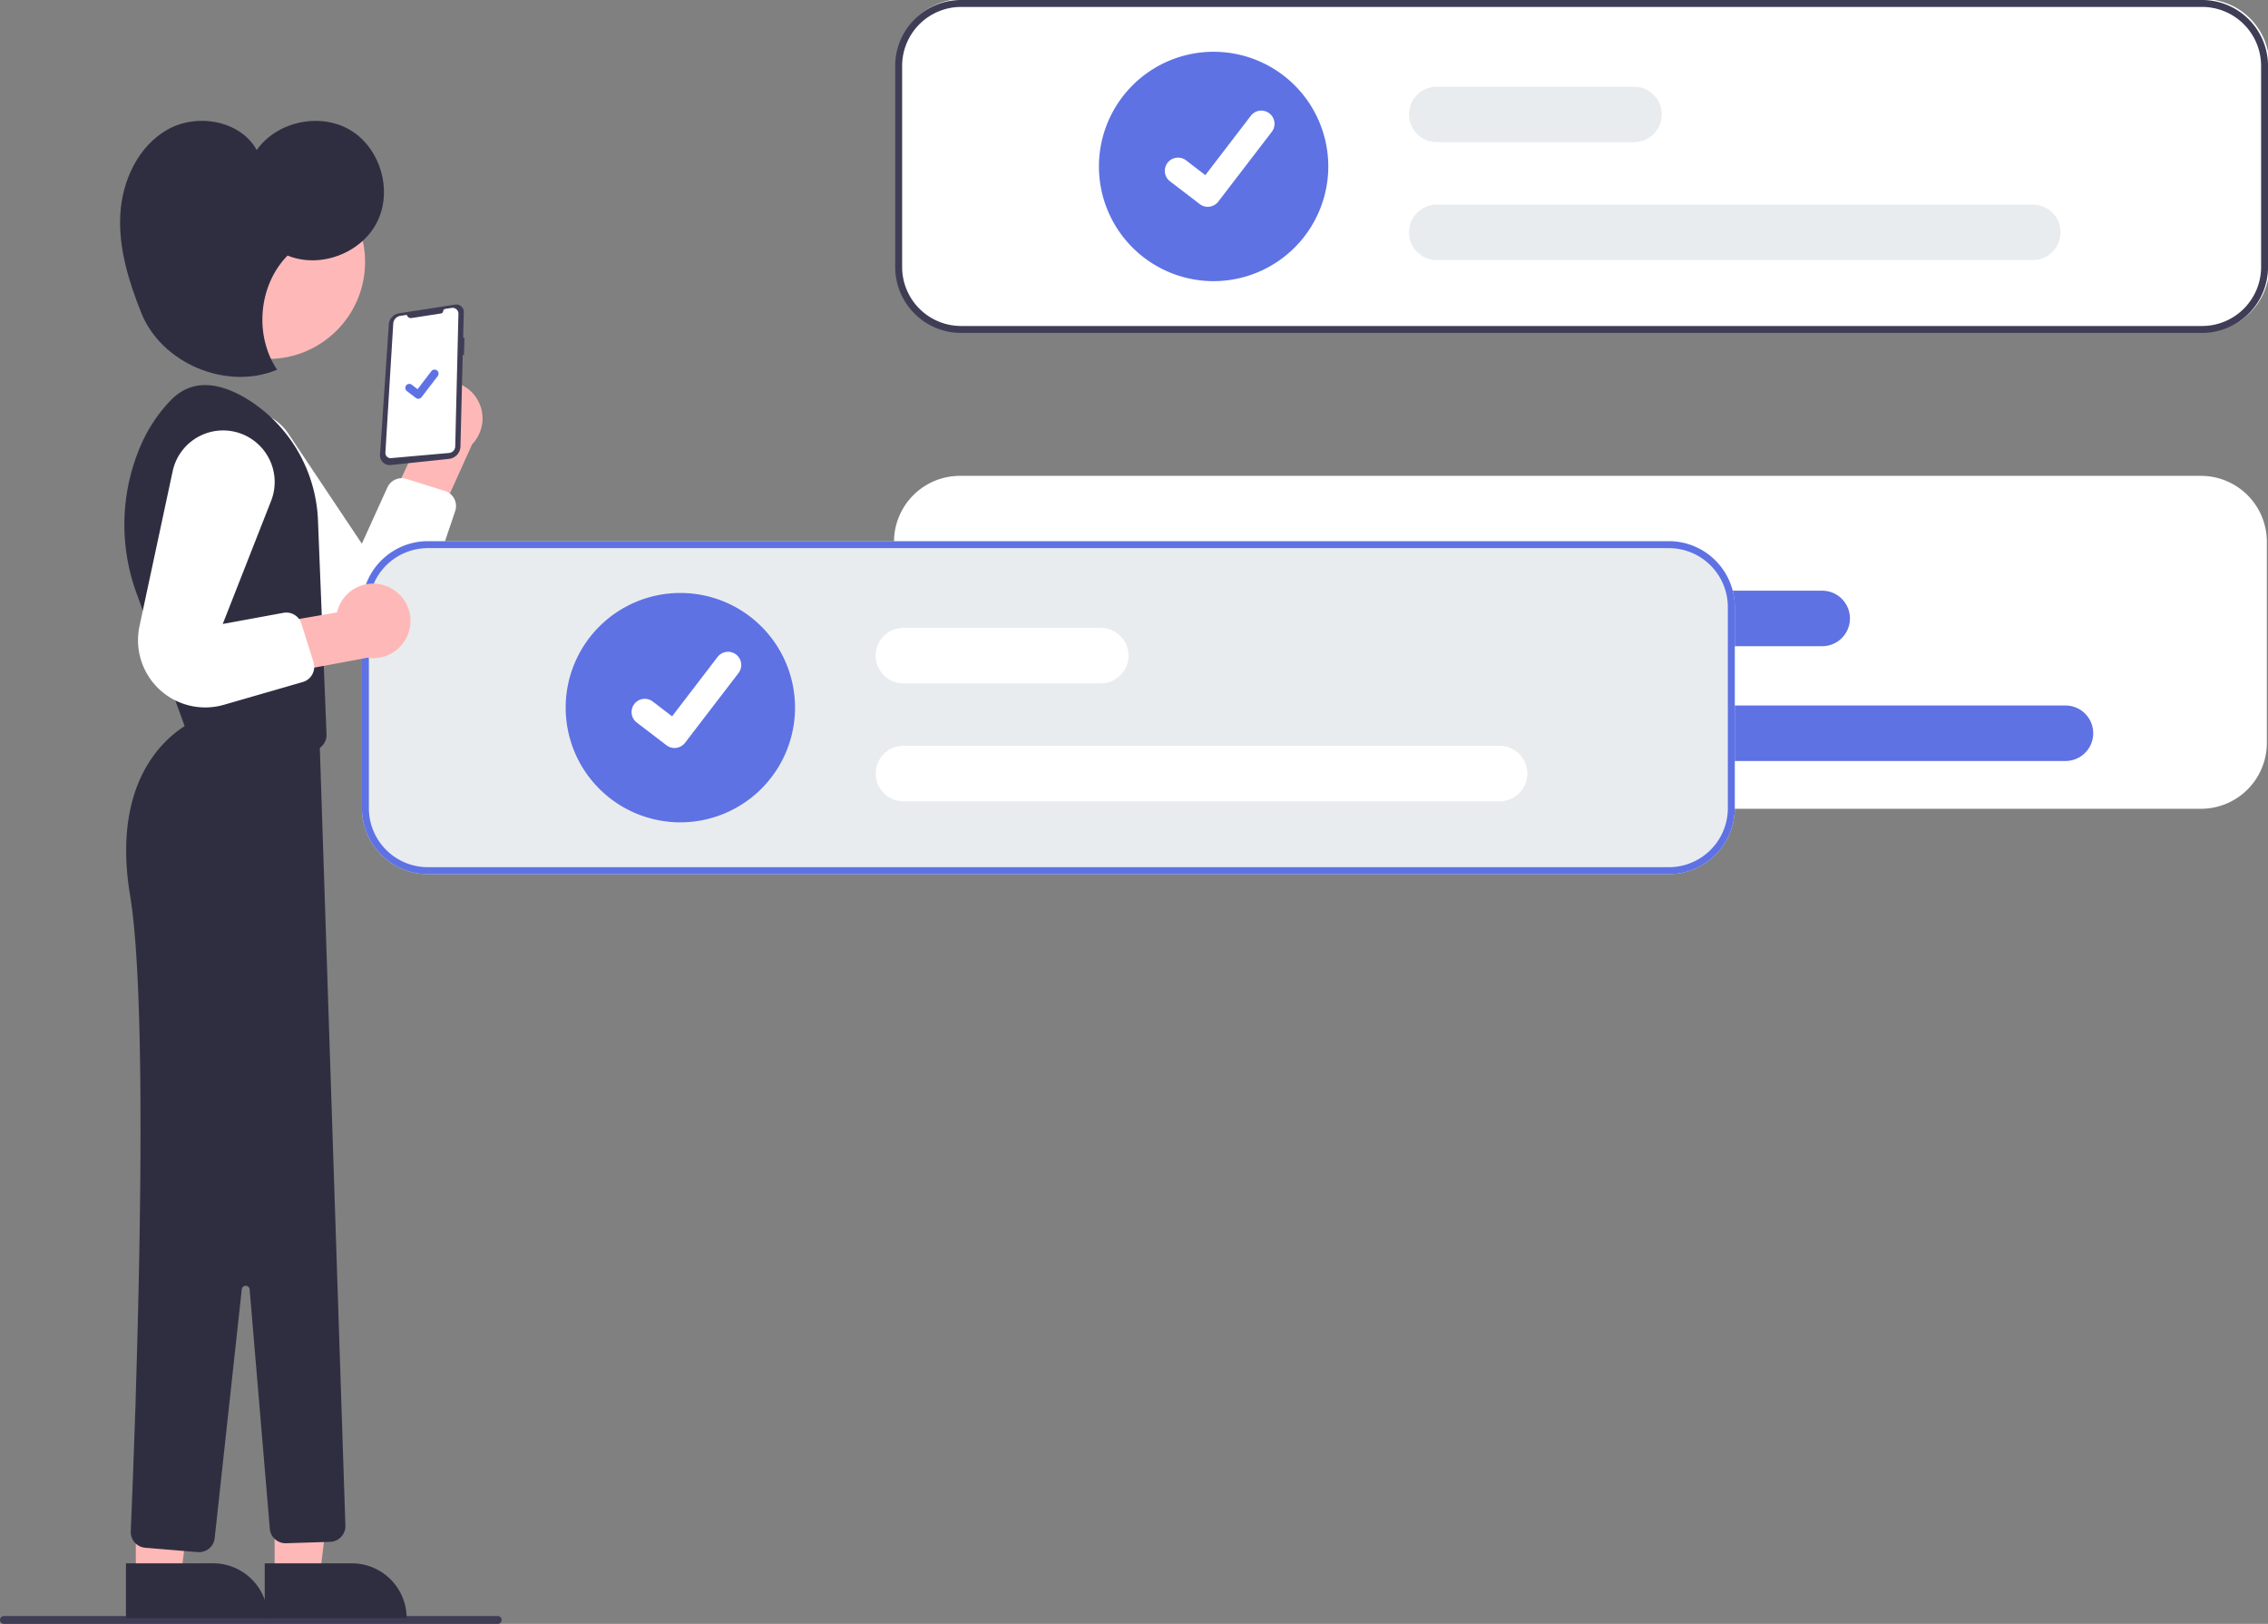 <?xml version="1.0" encoding="UTF-8"?>
<svg data-name="Layer 1" version="1.1" viewBox="0 0 574.17 411.08" xmlns="http://www.w3.org/2000/svg">
 <rect x="0" y="0" width="574.17" height="411.08" fill="#808080" stroke="none"/>
 <path transform="translate(-312.91 -244.46)" d="m870.11 364.92h-314.19a16.695 16.695 0 0 0-16.68 16.68v50.919a16.695 16.695 0 0 0 16.68 16.68h314.19a16.695 16.695 0 0 0 16.68-16.68v-50.919a16.695 16.695 0 0 0-16.68-16.68z" fill="#fff"/>
 <path d="m461.31 163.58h-49.943a7.023 7.023 0 1 1 0-14.047h49.943a7.023 7.023 0 0 1 0 14.047z" fill="#5e72e4"/>
 <path transform="translate(-312.91 -244.46)" d="m438.91 655.54h-125a1 1 0 1 1 0-2h125a1 1 0 0 1 0 2z" fill="#3f3d56"/>
 <path transform="translate(-312.91 -244.46)" d="m420.56 342.44a9.377 9.377 0 0 0-1.922 14.249l-9.088 19.406 10.446 8.399 12.448-27.585a9.428 9.428 0 0 0-11.885-14.469z" fill="#ffb8b8"/>
 <path transform="translate(-312.91 -244.46)" d="m368.34 350.31a13.058 13.058 0 0 1 17.583 3.942l18.595 27.842 6.455-14.231a4 4 0 0 1 4.835-2.166l9.743 3.044a4 4 0 0 1 2.596 5.101l-6.67 19.694a17.019 17.019 0 0 1-25.758 8.568 17.019 17.019 0 0 1-2.787-2.397l-27.402-29.279a13.058 13.058 0 0 1 2.81-20.117z" fill="#fff"/>
 <path transform="translate(-312.91 -244.46)" d="m428.49 321.54a1.882 1.882 0 0 1 1.835 1.929l-0.161 6.463 0.324 0.03-0.116 4.389-0.317-0.04-0.575 23.152a3.264 3.264 0 0 1-2.922 3.166l-14.722 1.55a2.471 2.471 0 0 1-2.724-2.624l2.233-32.967a3.057 3.057 0 0 1 2.581-2.815l14.212-2.208a1.88 1.88 0 0 1 0.351-0.024z" fill="#3f3d56"/>
 <path transform="translate(-312.91 -244.46)" d="m417.1 324.97 7.471-1.161a0.619 0.619 0 0 0 0.52-0.544 0.701 0.701 0 0 1 0.589-0.616l1.574-0.244a1.485 1.485 0 0 1 1.713 1.503l-0.809 33.567a1.696 1.696 0 0 1-1.545 1.648l-14.711 1.308a1.309 1.309 0 0 1-1.423-1.383l1.985-32.663a2.113 2.113 0 0 1 1.785-1.96l1.659-0.258a1.058 1.058 0 0 0 1.192 0.803z" fill="#fff"/>
 <polygon points="69.522 398.95 80.954 398.94 86.391 354.85 69.518 354.85" fill="#ffb8b8"/>
 <path transform="translate(483.05 1049.7) rotate(179.99)" d="m379.99 640.14h35.93v13.882h-22.048a13.882 13.882 0 0 1-13.882-13.882 0 0 0 0 1 0-2e-5z" fill="#2f2e41"/>
 <polygon points="34.386 398.95 45.818 398.94 51.255 354.85 34.382 354.85" fill="#ffb8b8"/>
 <path transform="translate(412.78 1049.7) rotate(179.99)" d="m344.85 640.14h35.93v13.882h-22.048a13.882 13.882 0 0 1-13.882-13.882 0 0 0 0 1 0-2e-5z" fill="#2f2e41"/>
 <circle cx="67.867" cy="66.306" r="24.561" fill="#ffb8b8"/>
 <g fill="#2f2e41">
  <path transform="translate(-312.91 -244.46)" d="m393.42 376.48a37.859 37.859 0 0 0-18.28-31.212c-6.345-3.739-13.291-5.197-18.816 0.328a38.354 38.354 0 0 0-7.836 11.761 50.505 50.505 0 0 0-0.934 37.49l13.152 36.334 30.439 3.298a4 4 0 0 0 4.428-4.136z"/>
  <path transform="translate(-312.91 -244.46)" d="m362.64 426.7s-22.741 8.49-16.796 44.439c5.335 32.258 1.095 139.33 0.169 160.97a3.996 3.996 0 0 0 3.664 4.154l13.275 1.106a4 4 0 0 0 4.309-3.553l6.856-62.974a1 1 0 0 1 1.991 0.024l5.109 60.595a4 4 0 0 0 4.112 3.662l11.15-0.353a4 4 0 0 0 3.871-4.13l-6.568-199.74z"/>
  <path transform="translate(-312.91 -244.46)" d="m385.71 309.15c8.214 3.369 18.704-0.566 22.676-8.507s0.828-18.695-6.794-23.247-18.581-2.219-23.688 5.044c-4.154-7.485-15.038-9.393-22.51-5.216s-11.543 12.924-12.025 21.471 2.116 16.966 5.285 24.918c5.127 12.863 21.633 19.788 34.403 14.435-5.846-8.707-4.692-21.449 2.654-28.898z"/>
 </g>
 <path transform="translate(-312.91 -244.46)" d="m418.81 345.41a1.008 1.008 0 0 1-0.606-0.201l-0.011-0.008-2.284-1.747a1.015 1.015 0 0 1 1.235-1.611l1.479 1.134 3.495-4.56a1.014 1.014 0 0 1 1.422-0.188l2.9e-4 2.2e-4 -0.022 0.03 0.022-0.03a1.016 1.016 0 0 1 0.188 1.423l-4.111 5.361a1.015 1.015 0 0 1-0.807 0.396z" fill="#5e72e4" data-name="Path 395"/>
 <path d="m557.84-0.23h-314.19a16.695 16.695 0 0 0-16.68 16.68v50.919a16.695 16.695 0 0 0 16.68 16.68h314.19a16.695 16.695 0 0 0 16.68-16.68v-50.919a16.695 16.695 0 0 0-16.68-16.68z" fill="#fff"/>
 <path transform="translate(-312.91 -244.46)" d="m870.41 244.46h-314.19a16.695 16.695 0 0 0-16.68 16.68v50.919a16.695 16.695 0 0 0 16.68 16.68h314.19a16.695 16.695 0 0 0 16.68-16.68v-50.919a16.695 16.695 0 0 0-16.68-16.68zm14.924 67.599a14.946 14.946 0 0 1-14.924 14.924h-314.19a14.946 14.946 0 0 1-14.925-14.924v-50.919a14.946 14.946 0 0 1 14.924-14.924h314.19a14.946 14.946 0 0 1 14.924 14.924z" fill="#3f3d56"/>
 <path transform="translate(-312.91 -244.46)" d="m620.15 315.63a29.032 29.032 0 1 1 29.032-29.032 29.065 29.065 0 0 1-29.032 29.032z" fill="#5e72e4"/>
 <g>
  <path transform="translate(-312.91 -244.46)" d="m827.54 310.3h-150.9a7.023 7.023 0 1 1 0-14.047h150.9a7.023 7.023 0 0 1 0 14.047z" fill="#e9ecef"/>
  <path transform="translate(-312.91 -244.46)" d="m726.58 280.45h-49.943a7.023 7.023 0 1 1 0-14.047h49.943a7.023 7.023 0 0 1 0 14.047z" fill="#e9ecef"/>
  <path d="m522.9 192.64h-150.9a7.023 7.023 0 1 1 0-14.047h150.9a7.023 7.023 0 0 1 0 14.047z" fill="#5e72e4"/>
 </g>
 <path transform="translate(-312.91 -244.46)" d="m618.67 296.81a3.321 3.321 0 0 1-1.998-0.664l-0.036-0.027-7.525-5.756a3.344 3.344 0 1 1 4.069-5.308l4.874 3.738 11.517-15.026a3.342 3.342 0 0 1 4.686-0.619l1e-3 7.2e-4 -0.071 0.099 0.073-0.099a3.347 3.347 0 0 1 0.618 4.687l-13.547 17.666a3.345 3.345 0 0 1-2.66 1.304z" fill="#fff" data-name="Path 395"/>
 <path transform="translate(-312.91 -244.46)" d="m735.41 381.46h-314.19a16.695 16.695 0 0 0-16.68 16.68v50.919a16.695 16.695 0 0 0 16.68 16.68h314.19a16.695 16.695 0 0 0 16.68-16.68v-50.919a16.695 16.695 0 0 0-16.68-16.68z" fill="#e9ecef"/>
 <path transform="translate(-312.91 -244.46)" d="m735.41 381.46h-314.19a16.695 16.695 0 0 0-16.68 16.68v50.919a16.695 16.695 0 0 0 16.68 16.68h314.19a16.695 16.695 0 0 0 16.68-16.68v-50.919a16.695 16.695 0 0 0-16.68-16.68zm14.924 67.599a14.946 14.946 0 0 1-14.924 14.924h-314.19a14.946 14.946 0 0 1-14.925-14.924v-50.919a14.946 14.946 0 0 1 14.924-14.924h314.19a14.946 14.946 0 0 1 14.924 14.924z" fill="#5e72e4"/>
 <path transform="translate(-312.91 -244.46)" d="m485.15 452.63a29.032 29.032 0 1 1 29.032-29.032 29.065 29.065 0 0 1-29.032 29.032z" fill="#5e72e4"/>
 <g fill="#fff">
  <path transform="translate(-312.91 -244.46)" d="m692.54 447.3h-150.9a7.023 7.023 0 1 1 0-14.047h150.9a7.023 7.023 0 0 1 0 14.047z"/>
  <path transform="translate(-312.91 -244.46)" d="m591.58 417.45h-49.943a7.023 7.023 0 1 1 0-14.047h49.943a7.023 7.023 0 0 1 0 14.047z"/>
  <path transform="translate(-312.91 -244.46)" d="m483.67 433.81a3.321 3.321 0 0 1-1.998-0.664l-0.036-0.027-7.525-5.756a3.344 3.344 0 1 1 4.069-5.308l4.874 3.738 11.517-15.026a3.342 3.342 0 0 1 4.686-0.619l1e-3 7.2e-4 -0.071 0.099 0.073-0.099a3.347 3.347 0 0 1 0.618 4.687l-13.547 17.666a3.345 3.345 0 0 1-2.66 1.304z" data-name="Path 395"/>
 </g>
 <path transform="translate(-312.91 -244.46)" d="m411.02 392.94a9.377 9.377 0 0 0-12.796 6.557l-21.12 3.618-0.932 13.371 29.754-5.528a9.428 9.428 0 0 0 5.094-18.018z" fill="#ffb8b8"/>
 <path transform="translate(-312.91 -244.46)" d="m374.74 354.57a13.058 13.058 0 0 1 6.802 16.686l-12.243 31.162 15.37-2.825a4 4 0 0 1 4.539 2.733l3.064 9.737a4 4 0 0 1-2.706 5.044l-19.977 5.768a17.019 17.019 0 0 1-21.74-16.256 17.019 17.019 0 0 1 0.377-3.657l8.394-39.214a13.058 13.058 0 0 1 18.12-9.178z" fill="#fff"/>
</svg>
